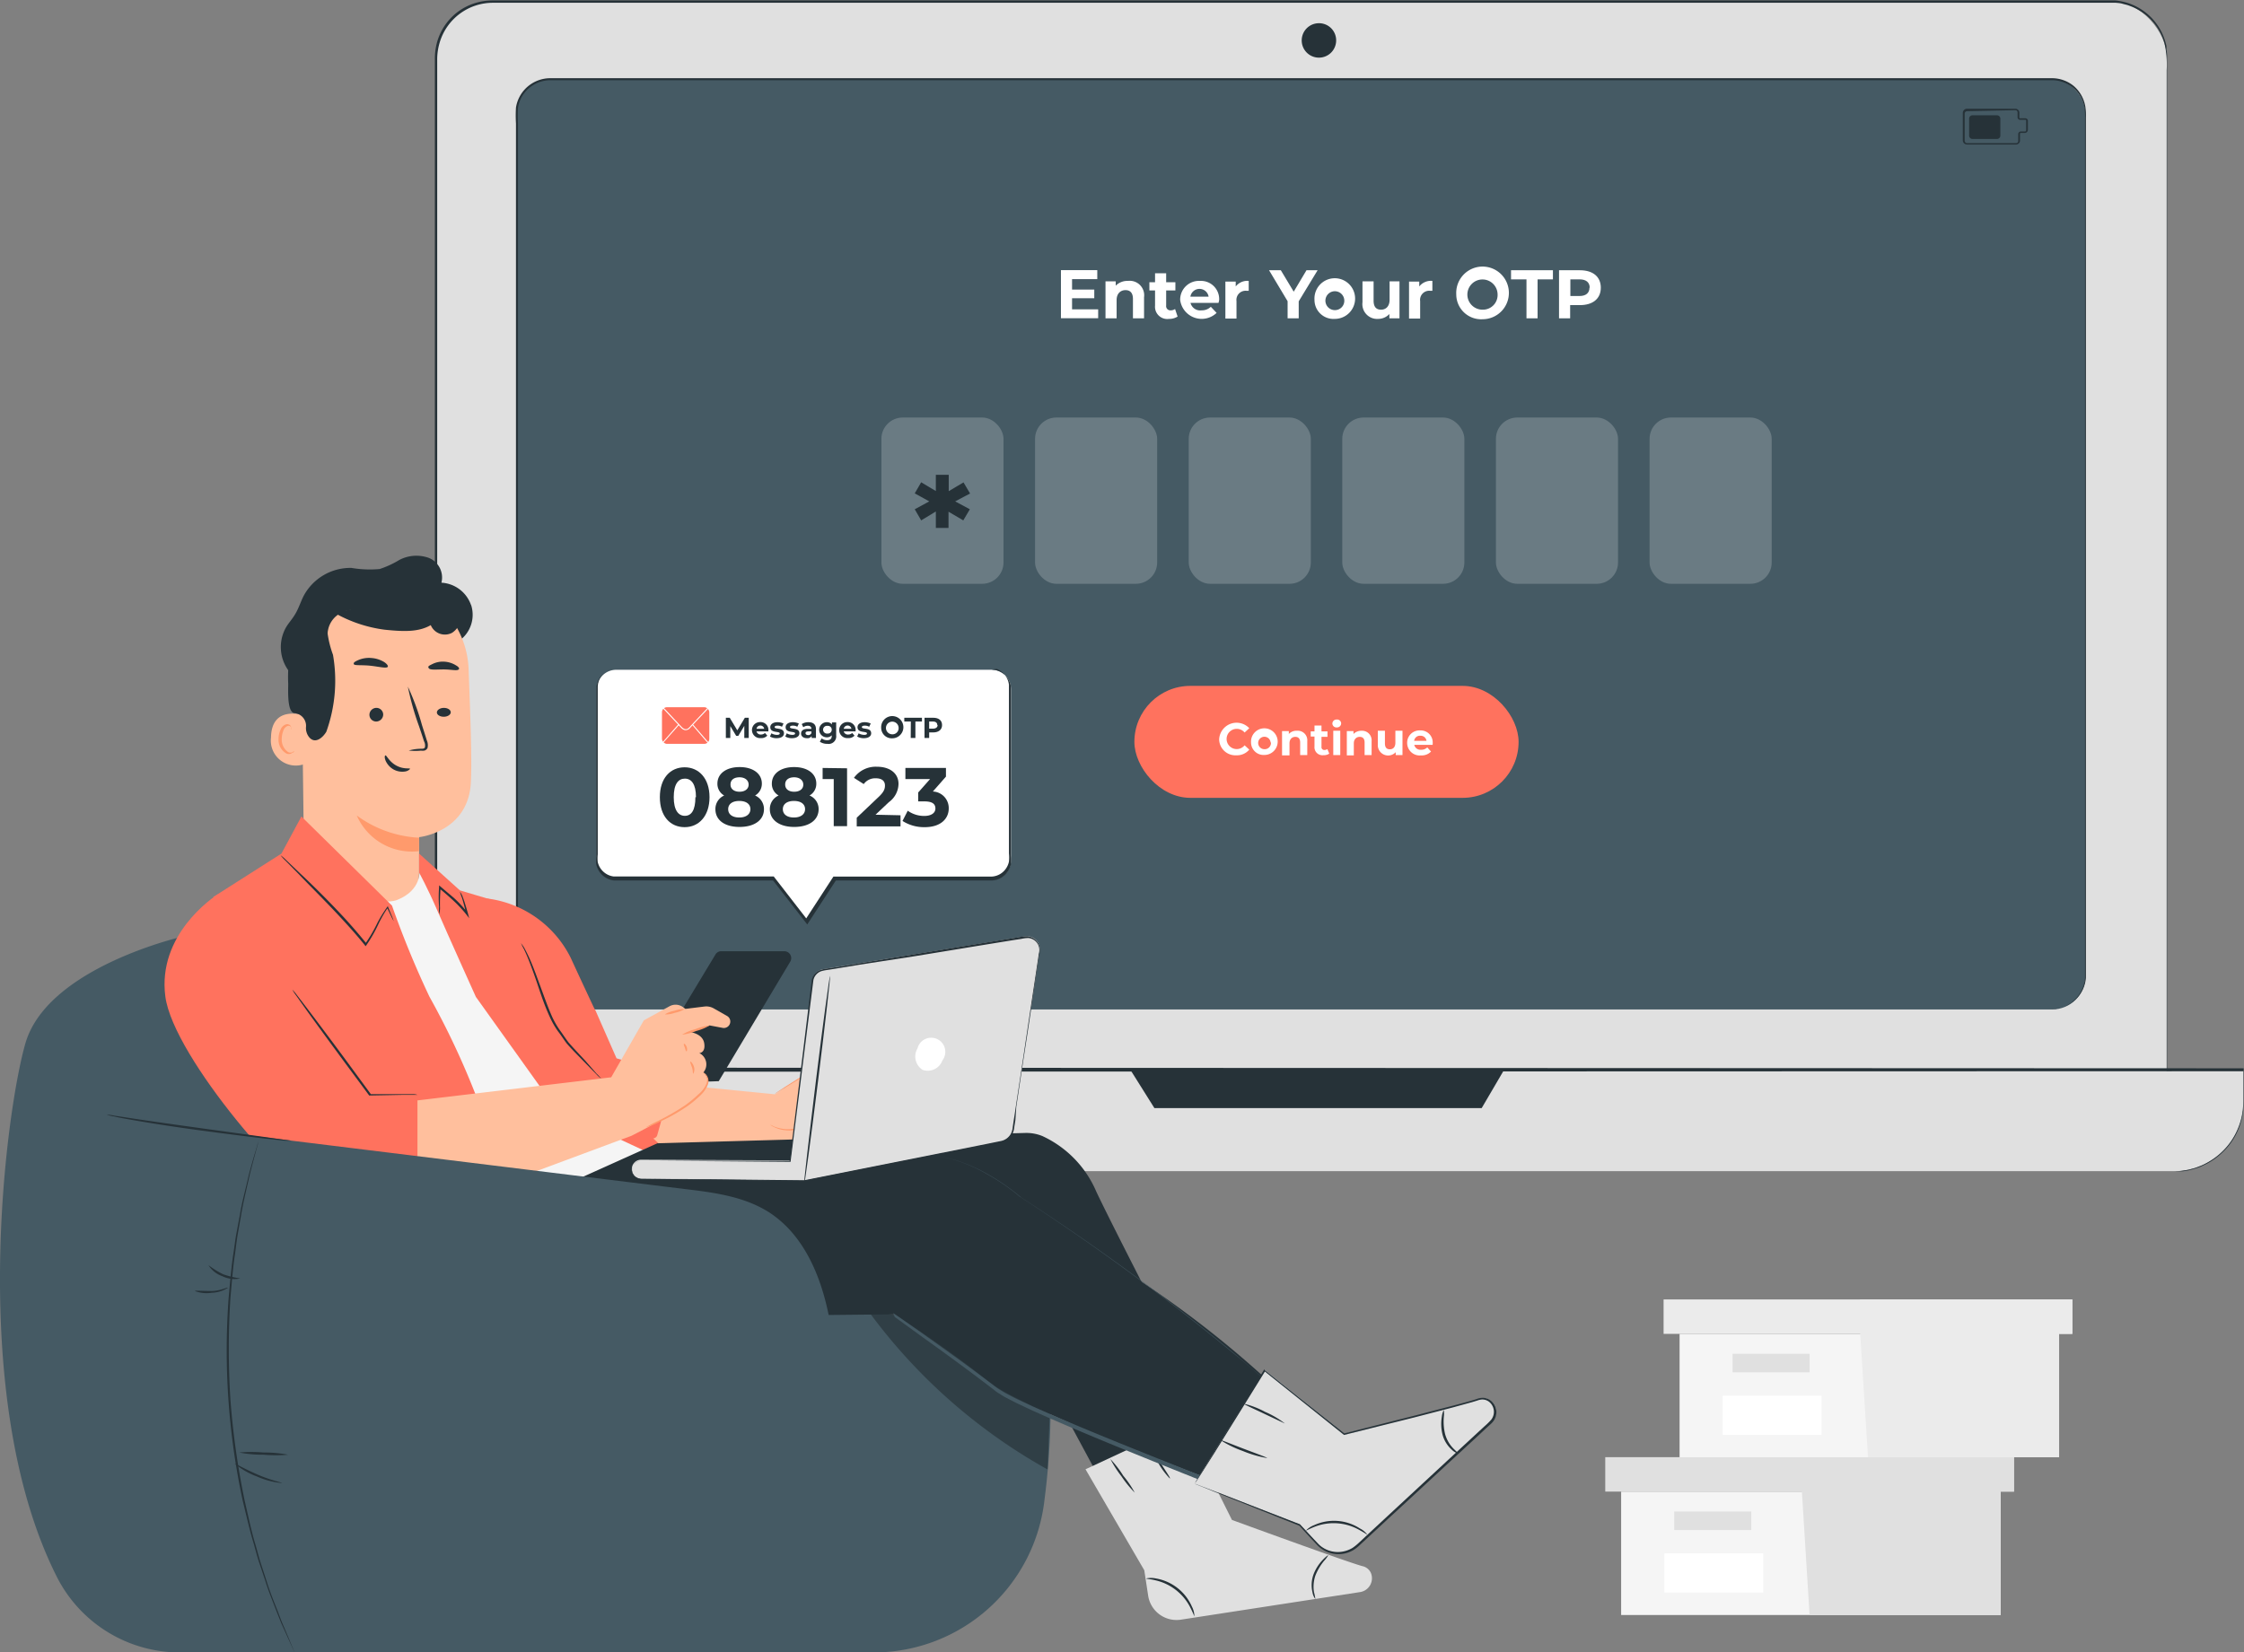 <svg xmlns="http://www.w3.org/2000/svg" viewBox="0 0 201.97 148.76"><rect x="0" y="0" width="201.97" height="148.76" fill="#808080" stroke="none"/><defs><style>.cls-1{fill:#f5f5f5;}.cls-2{fill:#e0e0e0;}.cls-3{fill:#fff;}.cls-4{fill:#ebebeb;}.cls-5{fill:#263238;}.cls-6{fill:#455a64;}.cls-7{opacity:0.2;}.cls-8{fill:#ff725e;}.cls-9{fill:#ffbf9d;}.cls-10{fill:#ff9a6c;}.cls-11{opacity:0.3;}</style></defs><g id="Background_Complete" data-name="Background Complete"><polygon class="cls-1" points="145.91 134.29 145.91 145.4 162.16 145.4 180.07 145.4 180.07 134.29 145.91 134.29"/><polygon class="cls-2" points="144.48 131.19 144.48 134.29 181.27 134.29 181.27 131.19 162.16 131.19 144.48 131.19"/><polygon class="cls-2" points="162.87 145.4 180.07 145.4 180.07 134.29 181.27 134.29 181.27 131.19 162.16 131.19 162.16 134 162.87 145.4"/><rect class="cls-2" x="150.69" y="136.08" width="6.93" height="1.67"/><rect class="cls-3" x="149.8" y="139.85" width="8.9" height="3.53"/><polygon class="cls-1" points="151.17 120.09 151.17 131.2 167.41 131.2 185.33 131.2 185.33 120.09 151.17 120.09"/><polygon class="cls-4" points="149.73 116.99 149.73 120.09 186.52 120.09 186.52 116.99 167.41 116.99 149.73 116.99"/><polygon class="cls-4" points="168.13 131.2 185.33 131.2 185.33 120.09 186.52 120.09 186.52 116.99 167.41 116.99 167.41 119.81 168.13 131.2"/><rect class="cls-2" x="155.94" y="121.88" width="6.93" height="1.67"/><rect class="cls-3" x="155.05" y="125.65" width="8.9" height="3.53"/></g><g id="Device"><rect class="cls-2" x="39.28" y="0.09" width="155.75" height="102.99" rx="5.12"/><path class="cls-5" d="M428.52,287.23l.33,0a2.25,2.25,0,0,0,.41,0,3.8,3.8,0,0,0,.56-.12,4.54,4.54,0,0,0,1.47-.65,5,5,0,0,0,1.55-1.57,6,6,0,0,0,.56-1.22,5.66,5.66,0,0,0,.22-1.47c0-1,0-2.18,0-3.42,0-2.48,0-5.34,0-8.56,0-12.87,0-31.49,0-54.51q0-8.62,0-18.06v-7.17a8.76,8.76,0,0,0-.19-2.4,5,5,0,0,0-3.19-3.42c-.19-.08-.4-.11-.59-.17s-.41-.07-.61-.09c-.41,0-.83,0-1.25,0H283a5,5,0,0,0-4.82,3.59,5.36,5.36,0,0,0-.22,1.59v92.24a7.22,7.22,0,0,0,.1,1.4,5.16,5.16,0,0,0,1.28,2.43,4.93,4.93,0,0,0,1.07.86,5.12,5.12,0,0,0,.62.31,3.55,3.55,0,0,0,.65.22,10.47,10.47,0,0,0,2.75.18H354l54.51,0,14.82,0h0l-14.82,0-54.51,0h-71a5.49,5.49,0,0,1-1.4-.19c-.24-.05-.45-.15-.68-.22s-.43-.2-.63-.33a5.29,5.29,0,0,1-1.11-.89,5.37,5.37,0,0,1-.84-1.16,5.71,5.71,0,0,1-.48-1.35,6.9,6.9,0,0,1-.11-1.43v-1.42c0-15.22,0-31.19,0-47.75V189.51a5.69,5.69,0,0,1,.22-1.64,5.16,5.16,0,0,1,1.88-2.68,5.24,5.24,0,0,1,3.12-1H427.74c.42,0,.84,0,1.26,0a4.58,4.58,0,0,1,.63.1,4.63,4.63,0,0,1,.61.17,5.18,5.18,0,0,1,3.28,3.52l.08.3c0,.1,0,.21,0,.31a4.2,4.2,0,0,1,.06.61c0,.41,0,.82,0,1.22v7.17q0,9.42,0,18.06c0,23,0,41.64,0,54.51,0,3.22,0,6.08,0,8.56,0,1.24,0,2.38,0,3.42a5.74,5.74,0,0,1-.22,1.48,5.28,5.28,0,0,1-.57,1.22,5.07,5.07,0,0,1-1.57,1.59,4.66,4.66,0,0,1-1.48.64,3.24,3.24,0,0,1-.56.11,2.15,2.15,0,0,1-.4,0Z" transform="translate(-238.61 -184.15)"/><path class="cls-2" d="M434.3,289.59H278.06a6.24,6.24,0,0,1-6.25-6.25v-2.76H440.55v2.76A6.25,6.25,0,0,1,434.3,289.59Z" transform="translate(-238.61 -184.15)"/><path class="cls-5" d="M434.3,289.59h.2c.13,0,.34,0,.6-.05l.45-.07.53-.14c.19-.05.39-.14.61-.22a6.76,6.76,0,0,0,.66-.33,6.28,6.28,0,0,0,1.4-1.08,6.07,6.07,0,0,0,1.2-1.76,6.13,6.13,0,0,0,.56-2.45c0-.9,0-1.87,0-2.9l0,0-162.48.05h-6.26l.09-.09v2.2a7.38,7.38,0,0,0,.21,2.15,6.18,6.18,0,0,0,2.4,3.45,6.37,6.37,0,0,0,4,1.12h52.91l53.63,0,36,0,9.77,0h0l-9.77,0-36,0-53.63,0H278.55a6.66,6.66,0,0,1-4.14-1.16,6.35,6.35,0,0,1-2.48-3.56,7.72,7.72,0,0,1-.21-2.19v-2.29h6.35l162.48.06h0v0c0,1,0,2,0,2.91A6.22,6.22,0,0,1,440,286a6,6,0,0,1-1.22,1.77,6.25,6.25,0,0,1-1.41,1.08c-.23.13-.46.23-.67.33a6.49,6.49,0,0,1-.62.21l-.53.14-.45.07a5.51,5.51,0,0,1-.6,0Z" transform="translate(-238.61 -184.15)"/><polygon class="cls-5" points="101.81 96.43 103.9 99.76 133.36 99.76 135.31 96.43 101.81 96.43"/><rect class="cls-6" x="46.49" y="7.13" width="141.2" height="83.75" rx="2.98"/><path class="cls-5" d="M423.26,275a3.14,3.14,0,0,0,1.12-.22,3.18,3.18,0,0,0,1.14-.81,3.07,3.07,0,0,0,.75-1.75c0-3,0-7.33,0-13,0-11.25,0-27.53,0-47.65V194.82a5.72,5.72,0,0,0-.05-1,3,3,0,0,0-1-1.74,3,3,0,0,0-1.89-.71H288.15a3,3,0,0,0-2.39,1.21,2.89,2.89,0,0,0-.53,1.28,13.13,13.13,0,0,0,0,1.41v75.8c0,.42,0,.85,0,1.25a2.79,2.79,0,0,0,.38,1.15,2.91,2.91,0,0,0,1.9,1.4,5.45,5.45,0,0,0,1.22.08h36.52l32.91,0,47.65,0h12.95l-12.95,0-47.65,0H288.71a5.36,5.36,0,0,1-1.26-.07,3.18,3.18,0,0,1-2-1.48,3,3,0,0,1-.4-1.22c0-.44,0-.85,0-1.27,0-1.68,0-3.38,0-5.08V195.27a11.6,11.6,0,0,1,0-1.44,3.13,3.13,0,0,1,3.1-2.64H423.3a3.09,3.09,0,0,1,2,.74,3.13,3.13,0,0,1,1,1.82,5.35,5.35,0,0,1,.05,1v1q0,8.24,0,15.79c0,20.12,0,36.4,0,47.65,0,5.63,0,10,0,13a3,3,0,0,1-.76,1.77,2.93,2.93,0,0,1-1.16.8,2.68,2.68,0,0,1-.83.2Z" transform="translate(-238.61 -184.15)"/><path class="cls-3" d="M337.45,212v.8H334.1v-4.33h3.27v.81H335.1v.94h2V211h-2v1Z" transform="translate(-238.61 -184.15)"/><path class="cls-3" d="M341.58,210.91v1.9h-1v-1.75c0-.54-.25-.79-.67-.79s-.8.28-.8.9v1.64h-1v-3.33h.92v.39a1.47,1.47,0,0,1,1.1-.43A1.3,1.3,0,0,1,341.58,210.91Z" transform="translate(-238.61 -184.15)"/><path class="cls-3" d="M344.6,212.65a1.4,1.4,0,0,1-.78.21,1.1,1.1,0,0,1-1.25-1.19V210.3h-.51v-.74h.51v-.81h1v.81h.83v.74h-.83v1.36a.38.38,0,0,0,.41.43.65.65,0,0,0,.39-.12Z" transform="translate(-238.61 -184.15)"/><path class="cls-3" d="M348.28,211.42h-2.52a.9.9,0,0,0,1,.67,1.15,1.15,0,0,0,.83-.32l.52.55a1.95,1.95,0,0,1-3.28-1.17,1.69,1.69,0,0,1,1.78-1.71,1.64,1.64,0,0,1,1.73,1.72A2.46,2.46,0,0,1,348.28,211.42Zm-2.53-.56h1.64a.83.83,0,0,0-1.64,0Z" transform="translate(-238.61 -184.15)"/><path class="cls-3" d="M351,209.44v.89l-.22,0a.82.82,0,0,0-.88.93v1.57h-1v-3.33h.93v.44A1.33,1.33,0,0,1,351,209.44Z" transform="translate(-238.61 -184.15)"/><path class="cls-3" d="M355.5,211.28v1.53h-1v-1.54l-1.67-2.79h1.06l1.16,1.93,1.15-1.93h1Z" transform="translate(-238.61 -184.15)"/><path class="cls-3" d="M356.92,211.15a1.83,1.83,0,1,1,1.83,1.71A1.71,1.71,0,0,1,356.92,211.15Zm2.68,0a.85.85,0,1,0-.85.92A.84.84,0,0,0,359.6,211.15Z" transform="translate(-238.61 -184.15)"/><path class="cls-3" d="M364.57,209.48v3.33h-.91v-.39a1.37,1.37,0,0,1-1,.44,1.33,1.33,0,0,1-1.42-1.5v-1.88h1v1.74c0,.56.24.81.67.81s.77-.29.77-.9v-1.65Z" transform="translate(-238.61 -184.15)"/><path class="cls-3" d="M367.53,209.44v.89l-.21,0a.82.82,0,0,0-.89.93v1.57h-1v-3.33h.92v.44A1.33,1.33,0,0,1,367.53,209.44Z" transform="translate(-238.61 -184.15)"/><path class="cls-3" d="M369.68,210.65a2.37,2.37,0,1,1,2.37,2.24A2.24,2.24,0,0,1,369.68,210.65Zm3.72,0a1.36,1.36,0,1,0-1.35,1.38A1.32,1.32,0,0,0,373.4,210.65Z" transform="translate(-238.61 -184.15)"/><path class="cls-3" d="M376,209.3h-1.39v-.82h3.77v.82H377v3.51h-1Z" transform="translate(-238.61 -184.15)"/><path class="cls-3" d="M382.69,210.05c0,1-.73,1.57-1.88,1.57h-.88v1.19h-1v-4.33h1.88C382,208.48,382.69,209.08,382.69,210.05Zm-1,0c0-.47-.31-.75-.92-.75h-.82v1.5h.82C381.36,210.8,381.67,210.52,381.67,210.05Z" transform="translate(-238.61 -184.15)"/><g class="cls-7"><rect class="cls-3" x="79.33" y="37.59" width="10.99" height="14.97" rx="1.92"/></g><g class="cls-7"><rect class="cls-3" x="93.16" y="37.59" width="10.99" height="14.97" rx="1.92"/></g><g class="cls-7"><rect class="cls-3" x="106.99" y="37.59" width="10.99" height="14.97" rx="1.92"/></g><g class="cls-7"><rect class="cls-3" x="120.81" y="37.59" width="10.99" height="14.97" rx="1.92"/></g><g class="cls-7"><rect class="cls-3" x="134.64" y="37.59" width="10.99" height="14.97" rx="1.92"/></g><g class="cls-7"><rect class="cls-3" x="148.47" y="37.59" width="10.99" height="14.97" rx="1.92"/></g><path class="cls-5" d="M324.58,229.29l1.32.71-.59,1-1.33-.78,0,1.46h-1.14v-1.48l-1.32.8-.58-1,1.31-.71-1.31-.72.58-1,1.32.79V226.9H324l0,1.47,1.33-.79.59,1Z" transform="translate(-238.61 -184.15)"/><rect class="cls-8" x="102.1" y="61.75" width="34.58" height="10.08" rx="5.04"/><path class="cls-3" d="M348.34,250.71a1.57,1.57,0,0,1,2.71-1l-.42.39a.91.91,0,0,0-.71-.33.91.91,0,0,0,0,1.82.91.91,0,0,0,.71-.34l.42.39a1.45,1.45,0,0,1-1.17.51A1.46,1.46,0,0,1,348.34,250.71Z" transform="translate(-238.61 -184.15)"/><path class="cls-3" d="M351.21,251a1.2,1.2,0,1,1,1.2,1.12A1.13,1.13,0,0,1,351.21,251Zm1.76,0a.56.56,0,1,0-.56.6A.56.56,0,0,0,353,251Z" transform="translate(-238.61 -184.15)"/><path class="cls-3" d="M356.27,250.88v1.25h-.64V251c0-.35-.16-.51-.44-.51s-.52.19-.52.59v1.08H354v-2.19h.61v.26a.93.93,0,0,1,.72-.29A.86.86,0,0,1,356.27,250.88Z" transform="translate(-238.61 -184.15)"/><path class="cls-3" d="M358.25,252a.86.86,0,0,1-.52.14.72.72,0,0,1-.81-.78v-.9h-.34V250h.34v-.53h.63V250h.54v.49h-.54v.89a.25.25,0,0,0,.27.29.45.45,0,0,0,.26-.08Z" transform="translate(-238.61 -184.15)"/><path class="cls-3" d="M358.53,249.29a.37.37,0,0,1,.39-.36.36.36,0,0,1,.4.34.37.37,0,0,1-.4.37A.36.36,0,0,1,358.53,249.29Zm.08.65h.63v2.19h-.63Z" transform="translate(-238.61 -184.15)"/><path class="cls-3" d="M362.06,250.88v1.25h-.63V251c0-.35-.16-.51-.44-.51s-.53.19-.53.59v1.08h-.63v-2.19h.6v.26a1,1,0,0,1,.73-.29A.86.86,0,0,1,362.06,250.88Z" transform="translate(-238.61 -184.15)"/><path class="cls-3" d="M364.84,249.94v2.19h-.61v-.26a.93.93,0,0,1-1.61-.69v-1.24h.64v1.14c0,.37.16.53.44.53s.5-.18.5-.59v-1.08Z" transform="translate(-238.61 -184.15)"/><path class="cls-3" d="M367.55,251.21H365.9a.57.57,0,0,0,.62.44.74.74,0,0,0,.55-.21l.34.37a1.15,1.15,0,0,1-.9.35,1.13,1.13,0,0,1-1.25-1.12,1.11,1.11,0,0,1,1.17-1.13,1.08,1.08,0,0,1,1.13,1.13A1,1,0,0,1,367.55,251.21Zm-1.66-.36H367a.52.52,0,0,0-.54-.46A.52.52,0,0,0,365.89,250.85Z" transform="translate(-238.61 -184.15)"/><path class="cls-5" d="M358.87,187.79a1.55,1.55,0,1,1-1.55-1.55A1.54,1.54,0,0,1,358.87,187.79Z" transform="translate(-238.61 -184.15)"/><path class="cls-5" d="M415.84,196.34v-1.49a.3.3,0,0,1,.29-.32h2.23a.3.3,0,0,1,.29.32v1.49a.3.3,0,0,1-.29.32h-2.23A.3.3,0,0,1,415.84,196.34Z" transform="translate(-238.61 -184.15)"/><path class="cls-5" d="M420.08,197.16h-4.42a.38.38,0,0,1-.39-.39v-2.44a.38.38,0,0,1,.39-.39H420a.36.36,0,0,1,.36.36v.45a.06.06,0,0,0,.06.05h.48a.23.23,0,0,1,.23.24v.79a.29.29,0,0,1-.29.29h-.36a.06.06,0,0,0-.06.06v.62A.36.36,0,0,1,420.08,197.16Zm-4.42-3a.22.22,0,0,0-.22.22v2.44a.22.22,0,0,0,.22.22h4.42a.19.19,0,0,0,.18-.19v-.62a.23.23,0,0,1,.23-.24h.36a.11.11,0,0,0,.12-.11V195a.06.06,0,0,0-.06-.06h-.48a.23.23,0,0,1-.23-.23v-.45a.19.19,0,0,0-.19-.19Z" transform="translate(-238.61 -184.15)"/></g><g id="Character"><path class="cls-5" d="M281,238.61a3,3,0,0,0-2.66-2,1.9,1.9,0,0,0-1.13-2.23,3.29,3.29,0,0,0-2.67.19,8.48,8.48,0,0,1-1.76.81,9.87,9.87,0,0,1-2.54-.1,4.77,4.77,0,0,0-4.28,2.48c-.28.54-.46,1.14-.77,1.66s-.58.78-.83,1.2a3.59,3.59,0,0,0,.29,4l12-2.76a2.87,2.87,0,0,0,4.37-3.22Z" transform="translate(-238.61 -184.15)"/><polygon class="cls-9" points="69.94 98.54 58.4 97.4 57.73 103.39 70.77 102.94 69.94 98.54"/><path class="cls-9" d="M317.32,286.2a.65.65,0,0,1-.67.26.47.47,0,0,1-.15-.06c-.34-.17-.19-.9-.19-.9l-1.7-.56a18.92,18.92,0,0,0-3.44,1.94c-.95.83-2.88-.27-2.88-.27l-.12-3.81,3.65-2.39s-.23.14.08-.36,1.28-.14,1.28-.14c.2-.25.87-.24.87-.24l2.75.77a1.9,1.9,0,0,1,1.26,1.1l.89,2.06a5.38,5.38,0,0,1,.26,1.75.57.57,0,0,1-.71.27s-.28.86-.51.86a2,2,0,0,1-.67-.28Z" transform="translate(-238.61 -184.15)"/><path class="cls-10" d="M311.88,286.38l.19-.1.52-.31a21,21,0,0,1,2.05-1h0l1.68.57,0-.09a2,2,0,0,0,0,.43.84.84,0,0,0,.13.45.44.44,0,0,0,.22.14.61.61,0,0,0,.24.06.73.73,0,0,0,.47-.17l.09-.1,0,0h0l-.1,0h0l.05,0a2.25,2.25,0,0,0,.21.12l.23.1.13,0a.32.32,0,0,0,.17,0,.66.66,0,0,0,.2-.21,2.53,2.53,0,0,0,.13-.22,3.94,3.94,0,0,0,.18-.48l-.11.06a.68.68,0,0,0,.68-.12.52.52,0,0,0,.18-.33,2,2,0,0,0,0-.35,8.88,8.88,0,0,0-.28-1.32h0l-.47-1.1-.3-.7a3.32,3.32,0,0,0-.34-.68,1.89,1.89,0,0,0-.57-.52,2.23,2.23,0,0,0-.69-.26l-2.59-.72h0a2.63,2.63,0,0,0-.49.05.77.77,0,0,0-.44.22l.1,0a1,1,0,0,0-.91-.09,1.16,1.16,0,0,0-.56.64l0,0L309.27,282l-.68.45c-.16.11-.24.16-.23.17a1.15,1.15,0,0,0,.25-.14l.7-.42,2.54-1.58h0v0a1,1,0,0,1,.49-.56.83.83,0,0,1,.76.09l.06,0,.05-.05a.71.71,0,0,1,.36-.16,2.15,2.15,0,0,1,.45,0h0l2.59.73a2.23,2.23,0,0,1,.64.24,1.64,1.64,0,0,1,.51.47,3.28,3.28,0,0,1,.32.65l.3.7.48,1.1h0a10.22,10.22,0,0,1,.27,1.29,1.1,1.1,0,0,1,0,.31.31.31,0,0,1-.12.22.5.5,0,0,1-.5.09l-.08,0,0,.08a3,3,0,0,1-.18.45.74.74,0,0,1-.24.35h-.07l-.1,0-.21-.09-.2-.1-.05,0h0l-.11,0h0v0l-.08.07a.54.54,0,0,1-.36.14.58.58,0,0,1-.19,0,.32.32,0,0,1-.15-.09,1.09,1.09,0,0,1-.07-.76v-.06l-.06,0-1.7-.55h0a17.33,17.33,0,0,0-2,1l-.51.33C311.93,286.33,311.88,286.37,311.88,286.38Z" transform="translate(-238.61 -184.15)"/><path class="cls-10" d="M313.5,281a3.24,3.24,0,0,0,.85.41,9.13,9.13,0,0,0,2.29.53l-.08-.08a4.14,4.14,0,0,0,.09.46,7.07,7.07,0,0,0,1.07,2.43,6,6,0,0,0,.51.62c.13.14.21.21.22.2s-.26-.33-.62-.9a7.56,7.56,0,0,1-1-2.39c0-.15-.06-.3-.09-.45v-.07h-.07a11,11,0,0,1-2.27-.47A7.09,7.09,0,0,0,313.5,281Z" transform="translate(-238.61 -184.15)"/><path class="cls-10" d="M315.9,283a3.47,3.47,0,0,0,.44,1.68,3.6,3.6,0,0,0,1.05,1.39s-.47-.62-.88-1.47S316,283,315.9,283Z" transform="translate(-238.61 -184.15)"/><path class="cls-10" d="M307.92,285.4l.08.06a1.65,1.65,0,0,0,.26.15,2.87,2.87,0,0,0,1.08.3,3,3,0,0,0,1.68-.32A3.24,3.24,0,0,0,312.5,284l-.11.05a7.39,7.39,0,0,0,2,.41,6.45,6.45,0,0,0,.76,0,2.87,2.87,0,0,0,.76-.12.58.58,0,0,0,.31-.27.49.49,0,0,0,0-.41.51.51,0,0,0-.27-.29l-.31-.14c-.82-.34-1.58-.61-2.21-.81s-1.16-.35-1.53-.44a3.44,3.44,0,0,0-.57-.12l.55.19c.36.11.87.27,1.5.49s1.38.51,2.19.85l.31.14a.34.34,0,0,1,.18.19.36.36,0,0,1,0,.27.45.45,0,0,1-.22.18,2.21,2.21,0,0,1-.69.1,6.26,6.26,0,0,1-.75,0,7.1,7.1,0,0,1-2-.39l-.08,0,0,.08a3.08,3.08,0,0,1-1.38,1.5,3,3,0,0,1-1.6.35,3.63,3.63,0,0,1-1.07-.24A3.14,3.14,0,0,0,307.92,285.4Z" transform="translate(-238.61 -184.15)"/><path class="cls-9" d="M271.11,267.86a5.24,5.24,0,0,1-5.12-5.25l-.22-17.38c-.2-4.67,2.27-8.68,6.81-8.76H273a8.25,8.25,0,0,1,7.79,8c.15,4.05.31,8,.2,10.13-.23,4.47-4.66,4.92-4.66,4.92s0,1.67,0,3a5.25,5.25,0,0,1-5.21,5.33Z" transform="translate(-238.61 -184.15)"/><path class="cls-10" d="M276.33,259.57a10.37,10.37,0,0,1-5.61-2,5.42,5.42,0,0,0,5.6,3.21Z" transform="translate(-238.61 -184.15)"/><path class="cls-5" d="M279.18,248.28c0,.22-.29.4-.63.4s-.62-.17-.62-.39.29-.41.63-.41S279.18,248.05,279.18,248.28Z" transform="translate(-238.61 -184.15)"/><path class="cls-5" d="M273.1,248.49a.64.64,0,0,1-.62.62.61.61,0,0,1-.62-.61.63.63,0,0,1,.62-.62A.61.61,0,0,1,273.1,248.49Z" transform="translate(-238.61 -184.15)"/><path class="cls-5" d="M275.4,251.72a4.2,4.2,0,0,1,1.1-.16c.17,0,.33,0,.36-.16a.82.82,0,0,0-.09-.52c-.14-.44-.29-.89-.45-1.36a24.56,24.56,0,0,1-1-3.55,21.87,21.87,0,0,1,1.27,3.46c.15.47.3.93.43,1.36a1.1,1.1,0,0,1,.07.7.44.44,0,0,1-.3.24,1,1,0,0,1-.29,0A4.93,4.93,0,0,1,275.4,251.72Z" transform="translate(-238.61 -184.15)"/><path class="cls-5" d="M273.51,244.18c-.09.17-.74,0-1.53-.09s-1.45,0-1.52-.14.1-.24.39-.37a2.42,2.42,0,0,1,1.18-.19,2.56,2.56,0,0,1,1.15.36C273.44,243.92,273.56,244.1,273.51,244.18Z" transform="translate(-238.61 -184.15)"/><path class="cls-5" d="M279.89,244.42c-.14.15-.68,0-1.34,0s-1.21.07-1.34-.1,0-.23.29-.37a2.08,2.08,0,0,1,1.09-.23,2.21,2.21,0,0,1,1.07.34C279.88,244.18,280,244.34,279.89,244.42Z" transform="translate(-238.61 -184.15)"/><path class="cls-9" d="M266,248.56c-.07,0-2.95-1-3,2a2.25,2.25,0,0,0,3,2.38Z" transform="translate(-238.61 -184.15)"/><path class="cls-10" d="M265.08,251.79s-.05,0-.14.08a.48.48,0,0,1-.38,0,1.34,1.34,0,0,1-.59-1.2,2.06,2.06,0,0,1,.15-.76.65.65,0,0,1,.4-.41.26.26,0,0,1,.3.15c0,.09,0,.15,0,.16s.06,0,0-.18a.38.38,0,0,0-.11-.19.42.42,0,0,0-.29-.09.75.75,0,0,0-.55.48,1.9,1.9,0,0,0-.19.85,1.4,1.4,0,0,0,.75,1.33.53.53,0,0,0,.48-.08C265.08,251.87,265.1,251.8,265.08,251.79Z" transform="translate(-238.61 -184.15)"/><path class="cls-5" d="M268.13,240.9a2.19,2.19,0,0,1,1.49-1.7,3.08,3.08,0,0,1,2,0c1.68.61,4.55,1.52,5.3.94a4.68,4.68,0,0,0,1.34-1.39l.59.64c.48-.27-1-1.88-2.15-2.44a10.39,10.39,0,0,0-6.18-.87,7.2,7.2,0,0,0-4.65,3.46,12.31,12.31,0,0,0-1.32,6.16c0,.65-.1,2.51.53,2.65a1.15,1.15,0,0,1,1.07,1.27,1.3,1.3,0,0,0,.31.93c.54.6,1.21,0,1.52-.52a13.57,13.57,0,0,0,.6-6.93,9.23,9.23,0,0,1-.48-1.89A1.32,1.32,0,0,1,268.13,240.9Z" transform="translate(-238.61 -184.15)"/><path class="cls-5" d="M275.52,253.37s-.12.17-.4.23a1.63,1.63,0,0,1-1.08-.17,1.7,1.7,0,0,1-.73-.81c-.1-.27-.09-.44,0-.46s.33.58,1,.93S275.49,253.27,275.52,253.37Z" transform="translate(-238.61 -184.15)"/><path class="cls-6" d="M278.62,294.28l-14.27-3.13-9.15-22.72S243,271.15,240.92,278c-1.75,5.92-5.35,32.07,2.85,48.2a12.4,12.4,0,0,0,11.06,6.72h62.41a15.47,15.47,0,0,0,15.38-13.75,66.5,66.5,0,0,0,.55-8.11l-10-7.69Z" transform="translate(-238.61 -184.15)"/><g class="cls-11"><path d="M316.77,302.19a50.3,50.3,0,0,0,16.13,14.26l.3-7.79-11.8-8.4Z" transform="translate(-238.61 -184.15)"/></g><path class="cls-1" d="M269.65,264c0,.42,3.24,1.75,4.71,1.17,2.23-.89,2-2.65,2-2.65l1.23,1.31L290,282.77l9.23,6.09-14.78,4.68-15.49-17.8Z" transform="translate(-238.61 -184.15)"/><path class="cls-8" d="M265.74,257.66l-.33.61L263.94,261l-6.14,3.91,12.62,15,5.76,13.61,13.8,4.32s-6.57-10.1-8.61-15.26a71.63,71.63,0,0,0-4.11-8.7,85.74,85.74,0,0,1-3.37-8.2Z" transform="translate(-238.61 -184.15)"/><path class="cls-8" d="M295.3,284.67l2.7,2.53.77,1.56-10.06-4.69-7.27-10.17s-2.59-5.74-3.48-7.8-1.63-3.39-1.63-3.39V261l3.67,3.31,3.06.91,5.11,8.09Z" transform="translate(-238.61 -184.15)"/><path class="cls-8" d="M292.2,275.16s-1.23-2.61-2.22-4.77a9.76,9.76,0,0,0-7.55-5.35l5.86,16.24,7.17,5.09s2.05.72,2.3,0c0,0,1.5-5.38,1.45-5.4s-5.11-1.54-5.11-1.54l-2-4.55" transform="translate(-238.61 -184.15)"/><path class="cls-5" d="M303,270.09l-7,11.61,7.3-.21,6.44-10.77a.62.62,0,0,0-.54-.93h-5.7A.6.6,0,0,0,303,270.09Z" transform="translate(-238.61 -184.15)"/><path class="cls-9" d="M276.18,283.22l17.44-2.08,2.94-5.13,2.3-1.26a1.13,1.13,0,0,1,1.22.07l.22.16,1.7-.21a1.36,1.36,0,0,1,.84.16l1.21.69a.57.57,0,0,1,.29.5h0a.58.58,0,0,1-.69.57l-1.17-.22-1.8.59s1.16.12,1.31,1-.44.9-.44.9a1.13,1.13,0,0,1,.37,1.74s1,.68-.13,2c-.77.87-6.33,3.7-6.33,3.7l-19.28,7.17Z" transform="translate(-238.61 -184.15)"/><path class="cls-10" d="M301.87,280.72s.13,0,.28.16a.92.92,0,0,1,.19.86,2.65,2.65,0,0,1-.75,1.08,9.22,9.22,0,0,1-1.23,1,17.22,17.22,0,0,1-2.51,1.39,6.92,6.92,0,0,1-1.11.44,10.06,10.06,0,0,1,1.05-.56,21.36,21.36,0,0,0,2.47-1.42,10.34,10.34,0,0,0,1.21-1,2.47,2.47,0,0,0,.74-1,.88.88,0,0,0-.11-.78C302,280.77,301.86,280.74,301.87,280.72Z" transform="translate(-238.61 -184.15)"/><path class="cls-10" d="M300.23,275a2.62,2.62,0,0,1-.87.33,2.44,2.44,0,0,1-.92.15,2.39,2.39,0,0,1,.87-.33A2.46,2.46,0,0,1,300.23,275Z" transform="translate(-238.61 -184.15)"/><path class="cls-10" d="M302.48,276.47a4.53,4.53,0,0,1-1.21.5,4.77,4.77,0,0,1-1.27.33,4.54,4.54,0,0,1,1.21-.5A5.06,5.06,0,0,1,302.48,276.47Z" transform="translate(-238.61 -184.15)"/><path class="cls-10" d="M300.39,278.8c-.06,0-.08-.16-.14-.33s-.13-.3-.09-.34.19.07.26.29S300.44,278.81,300.39,278.8Z" transform="translate(-238.61 -184.15)"/><path class="cls-10" d="M301,280.82c-.05,0,0-.26-.1-.55s-.2-.5-.16-.54.25.16.34.5S301,280.83,301,280.82Z" transform="translate(-238.61 -184.15)"/><path class="cls-8" d="M258.29,264.62c-.58.35-5.52,3.72-4.8,9.24s11.65,18,13.93,18.24l8.76,1.44V283.22L272,283l-5.52-10.8Z" transform="translate(-238.61 -184.15)"/><path class="cls-5" d="M276.18,282.72l-.32,0-.88,0-3.14.06h0l0,0-2.22-3c-1.32-1.79-2.51-3.42-3.36-4.6l-1-1.41a3.51,3.51,0,0,1-.34-.53,5.2,5.2,0,0,1,.41.49l1.05,1.37c.88,1.16,2.09,2.77,3.41,4.56l2.2,3-.07,0H275l.88,0A1.14,1.14,0,0,1,276.18,282.72Z" transform="translate(-238.61 -184.15)"/><path class="cls-5" d="M274.05,267.07a2.21,2.21,0,0,1-.18-.32l-.43-.9h.09a11.73,11.73,0,0,0-.84,1.45,12.67,12.67,0,0,1-1.1,1.94l-.07.1-.08-.1c-.56-.7-1.21-1.44-1.91-2.2-1.53-1.67-3-3.1-4-4.16l-1.23-1.25a4.33,4.33,0,0,1-.44-.48,3.43,3.43,0,0,1,.49.42l1.27,1.21c1.07,1,2.55,2.45,4.09,4.12.7.77,1.34,1.52,1.91,2.23h-.15a12.89,12.89,0,0,0,1.11-1.9,12.07,12.07,0,0,1,.9-1.45l.05-.07,0,.08.39.93C274,266.94,274.05,267.06,274.05,267.07Z" transform="translate(-238.61 -184.15)"/><path class="cls-5" d="M280,264.43a1.51,1.51,0,0,1,.27.51c.14.35.29.86.46,1.46l.11.42-.27-.35a11.34,11.34,0,0,0-1.29-1.36c-.4-.37-.8-.71-1.16-1l.15-.06a16.44,16.44,0,0,0-.06,1.74,1.89,1.89,0,0,1-.08.67,6.23,6.23,0,0,1,0-.67,11.09,11.09,0,0,1,0-1.76l0-.17.13.11c.36.31.77.65,1.18,1a10.21,10.21,0,0,1,1.29,1.4l-.15.07c-.15-.61-.28-1.11-.39-1.46A4.06,4.06,0,0,1,280,264.43Z" transform="translate(-238.61 -184.15)"/><path class="cls-5" d="M292.71,281.25a2.53,2.53,0,0,1-.42-.38l-1.08-1.1c-.45-.47-1-1-1.58-1.66-.27-.35-.5-.73-.79-1.1a7.5,7.5,0,0,1-.73-1.27c-.42-.9-.73-1.8-1-2.61s-.53-1.54-.76-2.15-.44-1.09-.6-1.41a5.2,5.2,0,0,1-.25-.51s0,0,.09.12.14.19.23.35a14,14,0,0,1,.66,1.4c.25.6.51,1.33.81,2.14s.61,1.7,1,2.59a7.85,7.85,0,0,0,.71,1.24c.28.38.52.76.78,1.1.55.63,1.1,1.2,1.53,1.67l1,1.15A3.26,3.26,0,0,1,292.71,281.25Z" transform="translate(-238.61 -184.15)"/><path class="cls-5" d="M297.78,287.08l33.12-.93a3.81,3.81,0,0,1,1.53.28,9.69,9.69,0,0,1,4.85,5c2.16,4.58,12.2,23.87,12.2,23.87l-10.16,5.2-12.45-23.1-38.39-3.26.44-3.07Z" transform="translate(-238.61 -184.15)"/><path class="cls-2" d="M336.31,316.43l5.29,9.09.35,2.29a2.58,2.58,0,0,0,2.94,2.16L361,327.49a1.26,1.26,0,0,0,1-1.72,1.08,1.08,0,0,0-.77-.62c-1.34-.35-11.74-4.16-11.74-4.16l-4.33-8.68Z" transform="translate(-238.61 -184.15)"/><path class="cls-5" d="M340.74,318.53a9.81,9.81,0,0,1-1.19-1.46,10.06,10.06,0,0,1-1-1.56A9.13,9.13,0,0,1,339.7,317,9.25,9.25,0,0,1,340.74,318.53Z" transform="translate(-238.61 -184.15)"/><path class="cls-5" d="M343.9,317.26a6.71,6.71,0,0,1-1.11-1.53A6.79,6.79,0,0,1,342,314c.05,0,.42.74.94,1.63S344,317.23,343.9,317.26Z" transform="translate(-238.61 -184.15)"/><path class="cls-5" d="M346.11,329.68s-.12-.32-.36-.79a4.67,4.67,0,0,0-3.13-2.46c-.52-.13-.85-.13-.85-.17a2.08,2.08,0,0,1,.88,0,4.33,4.33,0,0,1,3.24,2.54A1.94,1.94,0,0,1,346.11,329.68Z" transform="translate(-238.61 -184.15)"/><path class="cls-5" d="M357,328.11a1.27,1.27,0,0,1-.26-.6,2.82,2.82,0,0,1,.08-1.58,3.86,3.86,0,0,1,.84-1.34c.28-.29.48-.44.5-.42a2.67,2.67,0,0,1-.39.52A5,5,0,0,0,357,326a3.16,3.16,0,0,0-.13,1.48A4.64,4.64,0,0,1,357,328.11Z" transform="translate(-238.61 -184.15)"/><path class="cls-5" d="M287.63,291.6s34.18-3.43,35.84-3.29c3.07.25,8.72,5.09,18.75,11.82a92.27,92.27,0,0,1,14.4,12.1l-3.21,7.32s-22.48-8.19-26-11.14c-2.93-2.45-8.28-5.93-8.28-5.93l-13.18.13-9.8.86a14.39,14.39,0,0,1-12.71-5.59l-3.8-5Z" transform="translate(-238.61 -184.15)"/><path class="cls-6" d="M319,302.37l.16.11.46.31,1.78,1.25c1.54,1.1,3.8,2.68,6.57,4.78a6.55,6.55,0,0,0,.53.39l.57.35c.4.21.81.43,1.24.63l1.32.62,1.4.61c1.89.82,3.95,1.68,6.14,2.57,4.38,1.78,9.3,3.72,14.6,5.76l-.12.05,2.91-7.36,0,.1-4-4.07h0c-.94-.81-1.94-1.68-3-2.53a207.75,207.75,0,0,0-19.16-14.05h0a18.13,18.13,0,0,0-2.9-2,13.82,13.82,0,0,0-3.1-1.35l-.8-.19-.8-.13-.79,0h-3.86l-10.32,0-6.7,0h-1.78l1.78,0,6.7,0,10.32,0H322l.81,0,.81.13.81.19a14.21,14.21,0,0,1,3.14,1.36,18.5,18.5,0,0,1,2.94,2.05h0a202.94,202.94,0,0,1,19.18,14.05c1,.85,2,1.72,3,2.53h0l4,4.07,0,.05,0,.06c-1,2.54-2,5-2.91,7.36l0,.08-.08,0c-5.31-2-10.22-4-14.6-5.78q-3.29-1.35-6.14-2.59l-1.39-.62-1.32-.62c-.43-.21-.84-.43-1.25-.64l-.58-.36c-.19-.12-.35-.27-.53-.4-2.75-2.11-5-3.71-6.54-4.82l-1.75-1.27-.46-.33Z" transform="translate(-238.61 -184.15)"/><path class="cls-2" d="M346.15,317.69l9.47,3.73,1.58,1.7a2.58,2.58,0,0,0,3.64.14l12-11.07a1.25,1.25,0,0,0-.14-2,1.09,1.09,0,0,0-1-.09c-1.31.47-12.06,3.13-12.06,3.13l-7.2-5.74Z" transform="translate(-238.61 -184.15)"/><path class="cls-5" d="M346.15,317.69l.1-.18.32-.53,1.23-2,4.56-7.48,0-.07.06.05c2.11,1.69,4.55,3.62,7.21,5.73h-.07l6.41-1.62,3.39-.88c.57-.15,1.15-.3,1.72-.47l.43-.13A1.41,1.41,0,0,1,372,310a1.17,1.17,0,0,1,.89.33,1.35,1.35,0,0,1,.13,1.77,2,2,0,0,1-.32.33l-.33.3-.65.61-2.55,2.35-4.82,4.46c-.77.7-1.51,1.4-2.24,2.07l-1.08,1a3.7,3.7,0,0,1-.57.46,2.6,2.6,0,0,1-.66.29,2.64,2.64,0,0,1-2.56-.64c-.6-.63-1.15-1.24-1.68-1.82l0,0-6.94-2.77-1.87-.76-.48-.19-.16-.07.18.06.49.19,1.9.73,6.93,2.68h0c.54.58,1.1,1.19,1.69,1.81a2.49,2.49,0,0,0,2.42.59,2.65,2.65,0,0,0,.62-.27,4.61,4.61,0,0,0,.55-.44l1.07-1,2.24-2.08,4.81-4.46,2.55-2.36.65-.6a6,6,0,0,0,.62-.61,1.16,1.16,0,0,0-.1-1.52,1,1,0,0,0-.76-.29,1.7,1.7,0,0,0-.42.1l-.43.13-1.74.48-3.39.88-6.41,1.6h0l0,0-7.19-5.76.1,0c-1.92,3.11-3.5,5.64-4.59,7.4l-1.27,2-.34.53Z" transform="translate(-238.61 -184.15)"/><path class="cls-5" d="M361.69,322.34s-.28-.2-.74-.45a4.69,4.69,0,0,0-4-.29c-.49.19-.77.37-.79.34a1.93,1.93,0,0,1,.73-.48,4.28,4.28,0,0,1,4.12.3A1.81,1.81,0,0,1,361.69,322.34Z" transform="translate(-238.61 -184.15)"/><path class="cls-5" d="M369.81,315a1.34,1.34,0,0,1-.55-.35,2.75,2.75,0,0,1-.82-1.36,3.93,3.93,0,0,1-.06-1.58,1.74,1.74,0,0,1,.18-.62,2.6,2.6,0,0,1,0,.64,4.87,4.87,0,0,0,.11,1.51,3,3,0,0,0,.73,1.3C369.63,314.78,369.83,314.93,369.81,315Z" transform="translate(-238.61 -184.15)"/><path class="cls-6" d="M313.16,302.38c-.73-3.48-2.23-7-5.2-9-2.25-1.49-5-1.86-7.71-2.18l-56-6.89c-.5,8.83,3.27,19.81,7.13,27.77a7.76,7.76,0,0,0,2.43,3.25c1.4.92,3.19.91,4.86.87,18.84-.48,37.69-1.28,56.43-3.34C314,309.46,313.89,305.86,313.16,302.38Z" transform="translate(-238.61 -184.15)"/><path class="cls-5" d="M264.84,286.84a4.59,4.59,0,0,1-.66,0l-1.79-.19c-1.51-.18-3.59-.44-5.89-.75s-4.38-.64-5.87-.9c-.75-.13-1.36-.24-1.77-.34a4.37,4.37,0,0,1-.65-.15,2.88,2.88,0,0,1,.66.08l1.78.27c1.5.23,3.58.52,5.88.84l5.88.81,1.78.25Z" transform="translate(-238.61 -184.15)"/><path class="cls-5" d="M265.13,332.91l-.06-.11-.15-.32-.57-1.26-.41-.9c-.14-.34-.28-.71-.44-1.1-.3-.8-.68-1.69-1-2.71l-.53-1.59c-.19-.55-.34-1.14-.51-1.75-.37-1.2-.66-2.51-1-3.89a64.36,64.36,0,0,1-1.27-18.3c.13-1.41.24-2.75.43-4,.1-.63.16-1.23.27-1.8s.21-1.13.31-1.65c.17-1.06.43-2,.62-2.82.1-.41.18-.8.28-1.15l.28-1c.16-.56.3-1,.39-1.32l.11-.34a.7.7,0,0,1,0-.11,1.13,1.13,0,0,0,0,.12l-.09.35c-.09.31-.21.76-.36,1.32l-.26,1c-.09.35-.17.74-.27,1.15-.18.83-.42,1.77-.59,2.82-.09.53-.19,1.08-.29,1.65s-.17,1.18-.25,1.8c-.2,1.24-.29,2.58-.42,4a71.77,71.77,0,0,0,0,9.17,70.91,70.91,0,0,0,1.28,9.08c.32,1.38.59,2.69.95,3.89.18.6.32,1.19.5,1.74l.52,1.6c.31,1,.68,1.91,1,2.71.15.39.28.76.42,1.1l.39.91c.23.54.41,1,.53,1.27l.14.33A1.26,1.26,0,0,1,265.13,332.91Z" transform="translate(-238.61 -184.15)"/><path class="cls-5" d="M264.54,315.12a13,13,0,0,1-2.21,0,11.08,11.08,0,0,1-2.19-.2,12.84,12.84,0,0,1,2.2,0A11.25,11.25,0,0,1,264.54,315.12Z" transform="translate(-238.61 -184.15)"/><path class="cls-5" d="M264,317.67a7,7,0,0,1-2.26-.59,6.79,6.79,0,0,1-2-1.15c0-.05.92.49,2.11,1S264,317.62,264,317.67Z" transform="translate(-238.61 -184.15)"/><path class="cls-5" d="M259.12,300.09a2.85,2.85,0,0,1-1.46.45,2.92,2.92,0,0,1-1.51-.16c0-.06.67,0,1.49,0S259.1,300,259.12,300.09Z" transform="translate(-238.61 -184.15)"/><path class="cls-5" d="M260.24,299.25a2.49,2.49,0,0,1-1.61-.2,2.41,2.41,0,0,1-1.26-1,7.65,7.65,0,0,0,1.34.83A8.37,8.37,0,0,0,260.24,299.25Z" transform="translate(-238.61 -184.15)"/><path class="cls-5" d="M280,239.09a2.48,2.48,0,0,0-1.68-1.5,4.19,4.19,0,0,0-2.3.09l-7.28,1.66a12.32,12.32,0,0,0,4.47,1.5c1.81.19,3.09.21,4.17-.41a1.38,1.38,0,0,0,1.92.69A1.75,1.75,0,0,0,280,239.09Z" transform="translate(-238.61 -184.15)"/><path class="cls-5" d="M352.66,315.42a10.11,10.11,0,0,1-2.18-.63,10,10,0,0,1-2.05-1c0-.05.95.35,2.11.79S352.67,315.37,352.66,315.42Z" transform="translate(-238.61 -184.15)"/><path class="cls-5" d="M354.26,312.31s-.84-.39-1.87-.88-1.87-.86-1.85-.91a7.81,7.81,0,0,1,1.93.74A8.08,8.08,0,0,1,354.26,312.31Z" transform="translate(-238.61 -184.15)"/><path class="cls-2" d="M296.3,290.27l14.67.18,17.71-3.51a1.38,1.38,0,0,0,1.1-1.15l2.41-16a1.18,1.18,0,0,0-1.35-1.34l-18.11,2.95a1.17,1.17,0,0,0-1,1l-2,16.22-13.42-.06a.83.83,0,0,0-.83.82h0A.83.83,0,0,0,296.3,290.27Z" transform="translate(-238.61 -184.15)"/><path class="cls-5" d="M296.3,290.27a.55.55,0,0,1-.28,0,.83.83,0,0,1-.53-.61.85.85,0,0,1,.71-1c.54,0,1.14,0,1.84,0l11.7,0-.07.06c.58-4.67,1.26-10.2,2-16.33a1.25,1.25,0,0,1,.77-.91,3.3,3.3,0,0,1,.59-.13l.59-.09,2.36-.39,4.87-.8,5-.82,2.58-.42,1.31-.21.65-.11a3.64,3.64,0,0,1,.68-.07,1.27,1.27,0,0,1,1.1.88,1.52,1.52,0,0,1,0,.73l-.11.68c-.14.91-.27,1.81-.41,2.71-.27,1.79-.53,3.55-.8,5.28s-.52,3.43-.77,5.09L330,285l-.1.62a1.74,1.74,0,0,1-.17.62,1.46,1.46,0,0,1-1,.77l-1.19.23L311,290.51h0l-10.75-.16-2.91-.05-.76,0h.76l2.91,0,10.75.11h0l16.55-3.3,1.18-.24a1.32,1.32,0,0,0,.88-.68,1.55,1.55,0,0,0,.15-.57l.09-.61c.07-.41.13-.83.19-1.24.25-1.66.51-3.36.77-5.1s.52-3.49.79-5.28c.14-.9.27-1.8.41-2.71l.1-.68a1.16,1.16,0,0,0,0-.64,1.09,1.09,0,0,0-.94-.76,3,3,0,0,0-.64.08l-.66.1-1.3.21-2.58.42-5,.82L316,271l-2.37.39-.58.09a3.27,3.27,0,0,0-.56.12,1.1,1.1,0,0,0-.67.79c-.77,6.11-1.46,11.64-2.05,16.3v.06h-.05l-11.7-.09c-.69,0-1.31,0-1.84,0a.78.78,0,0,0-.57.38.74.74,0,0,0-.1.57.83.83,0,0,0,.5.6A1.65,1.65,0,0,0,296.3,290.27Z" transform="translate(-238.61 -184.15)"/><path class="cls-5" d="M313.32,272c.05,0-.43,4.24-1.08,9.46s-1.22,9.44-1.27,9.43.44-4.24,1.08-9.46S313.27,272,313.32,272Z" transform="translate(-238.61 -184.15)"/><path class="cls-3" d="M321.19,278.54a1.42,1.42,0,0,0,.46,1.93,1.4,1.4,0,0,0,1.78-.85,1.27,1.27,0,1,0-2.24-1.08Z" transform="translate(-238.61 -184.15)"/></g><g id="Speech_Bubble" data-name="Speech Bubble"><path class="cls-3" d="M327.86,244.45H294.08a1.76,1.76,0,0,0-1.76,1.76V261.6a1.76,1.76,0,0,0,1.76,1.76h14.17l3,3.86,2.51-3.86h14.09a1.76,1.76,0,0,0,1.76-1.76V246.21A1.76,1.76,0,0,0,327.86,244.45Z" transform="translate(-238.61 -184.15)"/><path class="cls-5" d="M327.86,244.45H328a1.63,1.63,0,0,1,.48.1,1.73,1.73,0,0,1,.66.46,1.7,1.7,0,0,1,.46,1c0,1.67,0,4.11,0,7.2,0,1.54,0,3.25,0,5.1v2.88a3.93,3.93,0,0,1,0,.76,1.74,1.74,0,0,1-.32.72,1.79,1.79,0,0,1-1.39.75H313.77l.07,0-2.51,3.86-.06.1-.08-.1-3-3.86.07,0H294.61c-.25,0-.48,0-.74,0a1.85,1.85,0,0,1-1.59-1.43,3.11,3.11,0,0,1,0-.74V249.5c0-.89,0-1.77,0-2.64v-.65a1.88,1.88,0,0,1,.12-.66,1.82,1.82,0,0,1,.88-1,1.72,1.72,0,0,1,.63-.2c.22,0,.43,0,.64,0h16.75l12.15,0,3.3,0h0l-3.3,0-12.15,0H294.51c-.21,0-.43,0-.62,0a1.51,1.51,0,0,0-.58.18,1.62,1.62,0,0,0-.79.88,1.77,1.77,0,0,0-.11.6v15.06a3.18,3.18,0,0,0,0,.7,1.71,1.71,0,0,0,.79,1.07,1.67,1.67,0,0,0,.65.22c.22,0,.48,0,.72,0h13.68l0,0,3,3.87h-.14l2.51-3.86,0,0h14.22a1.65,1.65,0,0,0,1.28-.68,1.69,1.69,0,0,0,.3-.67,3.51,3.51,0,0,0,0-.73c0-1,0-2,0-2.88,0-1.85,0-3.56,0-5.1,0-3.09,0-5.53,0-7.2a1.75,1.75,0,0,0-1.08-1.43A2.22,2.22,0,0,0,327.86,244.45Z" transform="translate(-238.61 -184.15)"/><rect class="cls-8" x="59.58" y="63.67" width="4.26" height="3.3" rx="0.45"/><path class="cls-3" d="M298.26,247.91l1.62,1.73a.71.71,0,0,0,.35.24.52.52,0,0,0,.48-.18c.29-.31.57-.62.86-.92l.82-.87s0-.11-.06-.07l-1.55,1.65a1.48,1.48,0,0,1-.25.25c-.23.15-.43,0-.58-.16l-.88-.94-.75-.8s-.1,0-.06.07Z" transform="translate(-238.61 -184.15)"/><path class="cls-3" d="M298.24,251.1l1.31-1.48.18-.21s0-.11-.06-.06c-.44.49-.87,1-1.3,1.48l-.19.21s0,.1.06.06Z" transform="translate(-238.61 -184.15)"/><path class="cls-3" d="M302.39,251l-1.22-1.41-.18-.21s-.1,0-.06.06l1.22,1.42.18.21s.1,0,.06-.07Z" transform="translate(-238.61 -184.15)"/><path class="cls-5" d="M305.6,250.59V249.5l-.54.9h-.19l-.53-.88v1.07h-.4v-1.82h.35l.68,1.13.68-1.13H306v1.82Z" transform="translate(-238.61 -184.15)"/><path class="cls-5" d="M307.76,250H306.7a.38.38,0,0,0,.4.28.51.51,0,0,0,.36-.14l.21.24a.72.72,0,0,1-.58.22.73.73,0,0,1-.8-.72.72.72,0,0,1,.75-.72.7.7,0,0,1,.73.73A.45.45,0,0,1,307.76,250Zm-1.06-.24h.69a.35.35,0,0,0-.69,0Z" transform="translate(-238.61 -184.15)"/><path class="cls-5" d="M307.91,250.46l.13-.29a1,1,0,0,0,.49.14c.19,0,.26-.05.26-.13,0-.23-.85,0-.85-.56,0-.26.24-.45.65-.45a1.3,1.3,0,0,1,.54.12l-.14.29a.77.77,0,0,0-.4-.1c-.18,0-.26.06-.26.13,0,.24.84,0,.84.56,0,.26-.24.44-.66.44A1.15,1.15,0,0,1,307.91,250.46Z" transform="translate(-238.61 -184.15)"/><path class="cls-5" d="M309.29,250.46l.13-.29a1,1,0,0,0,.49.14c.19,0,.26-.05.26-.13,0-.23-.85,0-.85-.56,0-.26.24-.45.65-.45a1.26,1.26,0,0,1,.54.12l-.14.29a.74.74,0,0,0-.4-.1c-.18,0-.26.06-.26.13,0,.24.85,0,.85.56,0,.26-.25.44-.67.44A1.15,1.15,0,0,1,309.29,250.46Z" transform="translate(-238.61 -184.15)"/><path class="cls-5" d="M312.05,249.79v.8h-.39v-.17a.44.44,0,0,1-.42.19c-.33,0-.53-.18-.53-.42s.18-.42.61-.42h.32c0-.17-.11-.28-.32-.28a.69.69,0,0,0-.41.13l-.14-.28a1.06,1.06,0,0,1,.6-.17C311.8,249.17,312.05,249.37,312.05,249.79Zm-.41.36V250h-.28c-.19,0-.25.07-.25.16s.09.17.23.17A.3.3,0,0,0,311.64,250.15Z" transform="translate(-238.61 -184.15)"/><path class="cls-5" d="M313.87,249.19v1.17a.68.68,0,0,1-.78.76,1.2,1.2,0,0,1-.69-.19l.16-.3a.8.8,0,0,0,.49.16c.29,0,.42-.13.42-.38v-.06a.58.58,0,0,1-.45.18.68.68,0,1,1,0-1.36.59.59,0,0,1,.47.2v-.18Zm-.4.66a.34.34,0,0,0-.37-.35.35.35,0,1,0,0,.69A.34.34,0,0,0,313.47,249.85Z" transform="translate(-238.61 -184.15)"/><path class="cls-5" d="M315.61,250h-1.06a.38.38,0,0,0,.4.28.51.51,0,0,0,.36-.14l.21.24a.72.72,0,0,1-.58.22.73.73,0,0,1-.8-.72.72.72,0,0,1,.75-.72.7.7,0,0,1,.73.73A.45.45,0,0,1,315.61,250Zm-1.06-.24h.69a.35.35,0,0,0-.69,0Z" transform="translate(-238.61 -184.15)"/><path class="cls-5" d="M315.76,250.46l.13-.29a1,1,0,0,0,.49.14c.19,0,.26-.05.26-.13,0-.23-.85,0-.85-.56,0-.26.24-.45.65-.45a1.3,1.3,0,0,1,.54.12l-.14.29a.77.77,0,0,0-.4-.1c-.18,0-.26.06-.26.13,0,.24.84,0,.84.56,0,.26-.24.44-.66.44A1.15,1.15,0,0,1,315.76,250.46Z" transform="translate(-238.61 -184.15)"/><path class="cls-5" d="M317.92,249.68a1,1,0,1,1,1,.94A.95.95,0,0,1,317.92,249.68Zm1.57,0a.57.57,0,1,0-.57.58A.55.55,0,0,0,319.49,249.68Z" transform="translate(-238.61 -184.15)"/><path class="cls-5" d="M320.59,249.11H320v-.34h1.59v.34H321v1.48h-.42Z" transform="translate(-238.61 -184.15)"/><path class="cls-5" d="M323.4,249.43c0,.41-.31.66-.79.66h-.37v.5h-.42v-1.82h.79C323.09,248.77,323.4,249,323.4,249.43Zm-.43,0c0-.2-.13-.32-.39-.32h-.34v.64h.34C322.84,249.75,323,249.63,323,249.43Z" transform="translate(-238.61 -184.15)"/><path class="cls-5" d="M298,255.92c0-1.72.95-2.69,2.23-2.69s2.24,1,2.24,2.69-.95,2.7-2.24,2.7S298,257.64,298,255.92Zm3.25,0c0-1.18-.41-1.67-1-1.67s-1,.49-1,1.67.42,1.68,1,1.68S301.2,257.11,301.2,255.92Z" transform="translate(-238.61 -184.15)"/><path class="cls-5" d="M307.37,257c0,1-.88,1.6-2.2,1.6S303,258,303,257a1.32,1.32,0,0,1,.79-1.23,1.2,1.2,0,0,1-.61-1.07c0-.92.82-1.49,2-1.49s2,.57,2,1.49a1.22,1.22,0,0,1-.61,1.07A1.32,1.32,0,0,1,307.37,257Zm-1.22,0c0-.46-.38-.74-1-.74s-1,.28-1,.74.37.75,1,.75S306.15,257.44,306.15,257Zm-1.79-2.21c0,.39.32.64.81.64s.82-.25.82-.64-.33-.66-.82-.66S304.36,254.36,304.36,254.77Z" transform="translate(-238.61 -184.15)"/><path class="cls-5" d="M312.29,257c0,1-.88,1.6-2.2,1.6s-2.19-.62-2.19-1.6a1.32,1.32,0,0,1,.79-1.23,1.2,1.2,0,0,1-.61-1.07c0-.92.82-1.49,2-1.49s2,.57,2,1.49a1.2,1.2,0,0,1-.61,1.07A1.31,1.31,0,0,1,312.29,257Zm-1.22,0c0-.46-.38-.74-1-.74s-1,.28-1,.74.37.75,1,.75S311.07,257.44,311.07,257Zm-1.79-2.21c0,.39.31.64.81.64s.82-.25.82-.64-.33-.66-.82-.66S309.28,254.36,309.28,254.77Z" transform="translate(-238.61 -184.15)"/><path class="cls-5" d="M314.85,253.32v5.21h-1.2v-4.24h-1v-1Z" transform="translate(-238.61 -184.15)"/><path class="cls-5" d="M319.66,257.55v1h-3.94v-.78l2-1.9c.46-.44.54-.71.54-1,0-.41-.28-.65-.83-.65a1.27,1.27,0,0,0-1.08.52l-.88-.56a2.41,2.41,0,0,1,2.07-1c1.16,0,1.94.59,1.94,1.54a2.08,2.08,0,0,1-.87,1.65l-1.2,1.13Z" transform="translate(-238.61 -184.15)"/><path class="cls-5" d="M324,256.94c0,.88-.68,1.68-2.16,1.68a3.58,3.58,0,0,1-2-.56l.47-.92a2.54,2.54,0,0,0,1.49.47c.6,0,1-.25,1-.67s-.29-.64-1-.64h-.55v-.8l1.07-1.21h-2.22v-1h3.65v.78l-1.18,1.34A1.49,1.49,0,0,1,324,256.94Z" transform="translate(-238.61 -184.15)"/></g></svg>